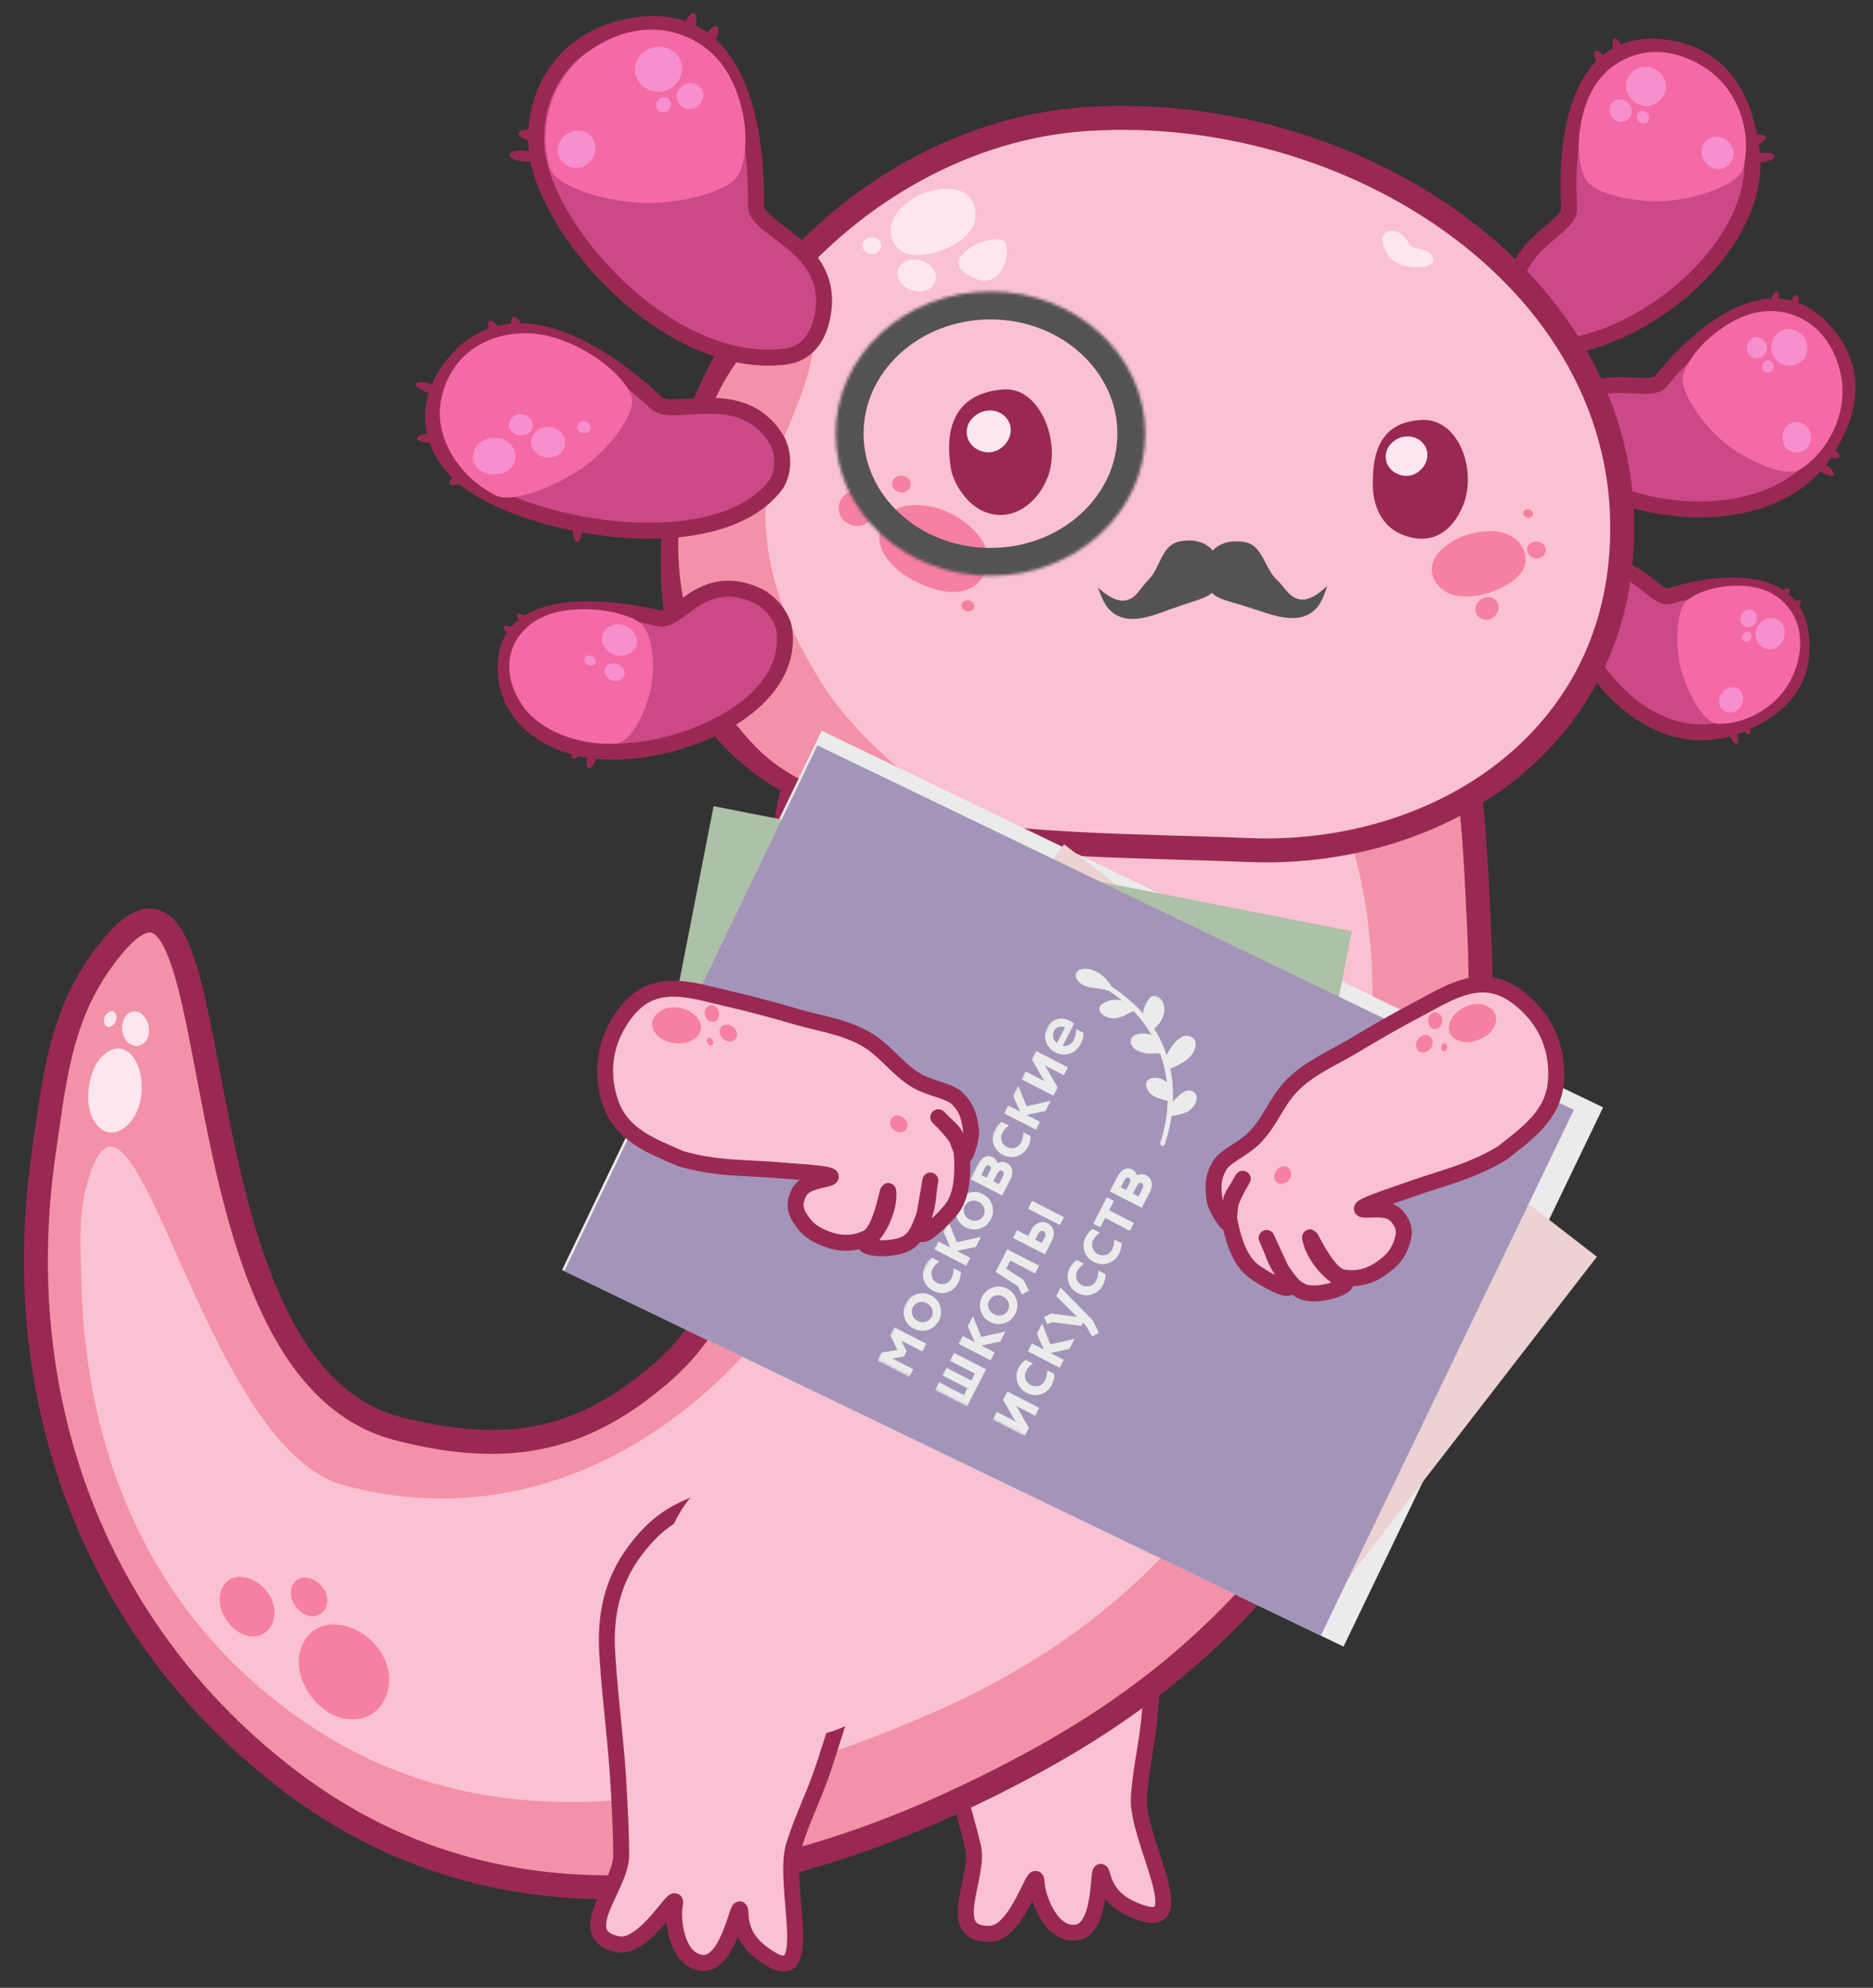 <svg width="626" height="664" viewBox="0 0 626 664" fill="none" xmlns="http://www.w3.org/2000/svg">
<rect x="0" y="0" width="626" height="664" fill="#333333" stroke="none"/>
<mask id="mask0_218_468" style="mask-type:luminance" maskUnits="userSpaceOnUse" x="0" y="0" width="626" height="664">
<path d="M625.515 0H0V663.923H625.515V0Z" fill="white"/>
</mask>
<g mask="url(#mask0_218_468)">
<mask id="mask1_218_468" style="mask-type:luminance" maskUnits="userSpaceOnUse" x="0" y="0" width="626" height="664">
<path d="M625.515 0H0V663.923H625.515V0Z" fill="white"/>
</mask>
<g mask="url(#mask1_218_468)">
<path d="M316.889 501.272C323.761 495.057 331.461 491.516 340.855 490.5C352.161 489.276 362.325 491.955 370.92 498.895C380.401 506.549 381.953 515.985 384.325 528.801C387.06 543.572 385.508 556.967 384.305 572.208C383.52 582.163 381.272 590.451 380.625 600.415C379.747 613.968 398.817 644.713 381.551 638.957C375.271 636.864 370.425 633.655 368.529 626.779C366.347 618.865 369.368 644.213 359.789 645.539C351.152 646.733 346.615 633.585 346.431 628.647C346.201 622.431 340.339 645.696 330.88 645.969C315.164 646.423 327.64 626.956 325.192 616.797C323.389 609.321 321.537 603.076 319.377 595.691C314.905 580.404 310.297 569.161 305.239 552.603C301.559 540.56 301.028 528.829 306.208 516.899C308.845 510.825 311.841 505.835 316.889 501.272Z" fill="#FAC1D2" stroke="#992953" stroke-width="5.333" stroke-miterlimit="3" stroke-linecap="square"/>
<path d="M320.752 577.213C319.848 573.52 321.917 569.836 325.372 568.989C328.827 568.143 332.367 570.453 333.271 574.147C334.176 577.84 332.105 581.525 328.651 582.371C325.196 583.217 321.657 580.907 320.752 577.213Z" fill="#F680A4"/>
<path d="M332.629 590.205C332.089 588.001 333.537 585.749 335.86 585.181C338.183 584.612 340.507 585.939 341.047 588.143C341.587 590.347 340.139 592.597 337.816 593.167C335.493 593.736 333.169 592.409 332.629 590.205Z" fill="#F680A4"/>
<path d="M337.613 581.085C337.292 579.769 338.299 578.392 339.86 578.009C341.423 577.627 342.952 578.383 343.275 579.699C343.596 581.013 342.589 582.392 341.028 582.775C339.465 583.157 337.936 582.4 337.613 581.085Z" fill="#F680A4"/>
<path d="M333.905 570.416C333.713 569.631 334.409 568.785 335.46 568.528C336.511 568.271 337.519 568.699 337.712 569.484C337.904 570.268 337.207 571.115 336.157 571.372C335.107 571.629 334.097 571.2 333.905 570.416Z" fill="#F680A4"/>
<path d="M298.205 565.249C283.133 554.908 281.963 530.383 295.593 510.515C309.224 490.648 332.528 482.913 347.6 493.255C362.673 503.595 363.844 528.121 350.213 547.989C336.583 567.856 313.279 575.591 298.205 565.249Z" fill="#FAC1D2"/>
<path d="M428.805 155.817C444.112 162.775 453.099 175.161 463.428 188.612C490.917 224.408 492.34 266.649 494.42 311.736C497.791 384.781 481.325 449.391 438.595 507.704C412.392 543.461 383.287 568.155 345.192 588.837C264.816 632.477 172.889 652.333 97.181 595.137C32.232 546.071 2.52 468.123 14.663 384.82C18.009 361.861 19.916 340.884 33.261 321.872C82.044 252.379 51.627 455.971 132.819 477.157C172.173 487.428 196.743 479.547 220.971 458.705C277.384 410.183 236.841 305.404 280.231 221.985C290.504 202.236 316.668 194.531 338.539 183.601C368.537 168.611 396.04 140.923 428.805 155.817Z" fill="#F391A8" stroke="#992953" stroke-width="8" stroke-miterlimit="3" stroke-linecap="square"/>
<path d="M381.208 192.991C427.788 201.817 443.555 247.339 453.724 289.112C461.165 319.673 459.631 350.876 453.401 381.276C444.56 424.423 434.101 463.753 405.951 499.841C379.332 533.967 348.328 556.629 307.899 573.777C241.1 602.112 166.403 618.572 103.219 576.148C51.677 541.541 28.582 487.864 27.176 427.905C26.898 416.107 26.044 405.852 29.38 394.439C44.49 342.739 67.248 483.068 114.651 496.045C167.165 510.421 215.541 489.101 249.961 451.195C293.545 403.192 260.109 322.925 281.427 255.461C292.188 221.408 310.888 201.835 342.457 193.871C355.743 190.52 367.725 190.436 381.208 192.991Z" fill="#FAC1D2"/>
<path d="M314.755 215.649C310.979 220.964 315.225 227.447 320.744 228.732C325.087 229.744 330.037 227.895 331.752 223.316C333.857 217.693 329.101 212.943 323.852 212.199C320.439 211.715 316.923 212.596 314.755 215.649Z" fill="#F680A4"/>
<path d="M74.433 530.124C71.297 535.891 75.969 543.903 81.387 546.012C85.651 547.671 90.235 546.068 91.46 540.929C92.964 534.621 87.961 528.565 82.852 527.117C79.529 526.176 76.235 526.812 74.433 530.124Z" fill="#F680A4"/>
<path d="M101.639 548.269C96.291 557.581 103.816 570.231 112.733 573.424C119.752 575.937 127.387 573.231 129.553 564.983C132.213 554.857 124.087 545.345 115.663 543.196C110.185 541.799 104.712 542.92 101.639 548.269Z" fill="#F680A4"/>
<path d="M97.91 529.231C95.778 533.009 98.834 538.179 102.429 539.503C105.259 540.544 108.325 539.461 109.18 536.109C110.228 531.993 106.937 528.099 103.543 527.203C101.336 526.619 99.136 527.061 97.91 529.231Z" fill="#F680A4"/>
<path d="M37.208 350.721C30.456 353.449 27.908 365.372 30.409 372.28C32.377 377.716 37.063 380.3 41.892 376.456C47.821 371.736 48.632 361.4 45.864 355.405C44.064 351.508 41.088 349.153 37.208 350.721Z" fill="#FDE6EF"/>
<path d="M44.17 337.935C40.872 338.768 40.046 343.605 41.571 346.583C42.771 348.927 45.231 350.207 47.518 348.825C50.324 347.128 50.336 342.873 48.711 340.263C47.655 338.565 46.064 337.456 44.17 337.935Z" fill="#FDE6EF"/>
<path d="M38.858 339.003C38.343 337.317 36.526 337.517 35.535 338.749C34.755 339.719 34.444 341.231 35.093 342.291C35.891 343.591 37.446 343.025 38.296 341.789C38.848 340.985 39.152 339.971 38.858 339.003Z" fill="#FDE6EF"/>
<path d="M402.733 448.72C402.192 449.535 402.845 450.565 403.669 450.789C404.317 450.967 405.047 450.699 405.285 449.989C405.579 449.12 404.855 448.357 404.072 448.219C403.564 448.128 403.045 448.252 402.733 448.72Z" fill="#F680A4"/>
<path d="M390.288 470.331C390.227 473.967 392.987 473.896 395.032 471.5C396.641 469.615 397.827 466.497 397.387 464.148C396.847 461.264 394.297 462.153 392.456 464.587C391.259 466.168 390.323 468.243 390.288 470.331Z" fill="#F680A4"/>
<path d="M370.993 496.376C369.712 498.243 371.205 500.564 373.117 501.048C374.623 501.428 376.325 500.797 376.899 499.181C377.603 497.197 375.94 495.488 374.123 495.197C372.941 495.009 371.731 495.304 370.993 496.376Z" fill="#F680A4"/>
<path d="M401.641 456.237C400.36 458.104 401.853 460.425 403.765 460.908C405.271 461.289 406.973 460.659 407.547 459.043C408.251 457.059 406.588 455.349 404.771 455.059C403.589 454.871 402.379 455.165 401.641 456.237Z" fill="#F680A4"/>
<path d="M382.532 502.679C386.611 510.257 395.739 507.527 399.745 500.659C402.897 495.252 403.187 487.696 398.951 483.248C393.751 477.785 386.288 482.012 383.005 488.768C380.869 493.16 380.189 498.325 382.532 502.679Z" fill="#F680A4"/>
<path d="M398.909 473.339C395.879 477.616 399.295 482.839 403.732 483.879C407.224 484.696 411.203 483.212 412.577 479.525C414.267 475 410.44 471.171 406.22 470.567C403.476 470.175 400.651 470.881 398.909 473.339Z" fill="#F680A4"/>
<path d="M316.628 233.101C315.705 234.389 316.733 235.951 318.075 236.256C319.131 236.497 320.336 236.045 320.756 234.939C321.272 233.579 320.119 232.435 318.843 232.26C318.013 232.147 317.157 232.363 316.628 233.101Z" fill="#F680A4"/>
<path d="M302.019 229.14C300.153 231.756 302.243 234.939 304.963 235.565C307.104 236.059 309.547 235.145 310.396 232.893C311.437 230.128 309.096 227.797 306.508 227.436C304.825 227.201 303.091 227.637 302.019 229.14Z" fill="#F680A4"/>
<path d="M226.125 505.388C234.243 500.923 242.552 499.248 251.927 500.42C263.211 501.831 272.485 506.777 279.253 515.508C286.719 525.14 286.057 534.68 285.417 547.697C284.679 562.701 280.087 575.38 275.409 589.935C272.353 599.441 268.257 606.989 265.336 616.537C261.363 629.525 272.845 663.833 257.367 654.259C251.737 650.776 247.76 646.539 247.497 639.409C247.195 631.207 244.301 656.569 234.675 655.655C225.995 654.831 224.604 640.991 225.563 636.143C226.769 630.041 215.709 651.333 206.443 649.421C191.044 646.247 207.665 630.173 207.62 619.724C207.587 612.033 207.221 605.529 206.819 597.845C205.985 581.94 204.088 569.939 202.975 552.66C202.165 540.095 204.348 528.556 212.135 518.139C216.099 512.833 220.164 508.667 226.125 505.388Z" fill="#FAC1D2" stroke="#992953" stroke-width="5.333" stroke-miterlimit="3" stroke-linecap="square"/>
<path d="M252.612 529.839C251.377 524.585 254.932 519.251 260.544 517.932C266.156 516.615 271.713 519.809 272.947 525.063C274.181 530.316 270.627 535.652 265.015 536.969C259.403 538.288 253.845 535.092 252.612 529.839Z" fill="#F680A4"/>
<path d="M252.612 529.839C251.377 524.585 254.932 519.251 260.544 517.932C266.156 516.615 271.713 519.809 272.947 525.063C274.181 530.316 270.627 535.652 265.015 536.969C259.403 538.288 253.845 535.092 252.612 529.839Z" fill="#F680A4"/>
<path d="M251.968 548.48C251.155 545.017 253.403 541.523 256.984 540.681C260.567 539.84 264.135 541.969 264.948 545.431C265.761 548.893 263.513 552.388 259.932 553.229C256.349 554.071 252.781 551.943 251.968 548.48Z" fill="#F680A4"/>
<path d="M242.287 536.461C241.751 534.179 243.172 531.889 245.459 531.353C247.745 530.816 250.036 532.232 250.572 534.515C251.108 536.797 249.688 539.085 247.401 539.623C245.115 540.16 242.823 538.743 242.287 536.461Z" fill="#F680A4"/>
<path d="M242.725 491.144C262.561 482.175 287.364 494.128 298.077 517.821C308.792 541.515 301.385 568.033 281.549 577.004C261.713 585.973 236.911 574.02 226.196 550.325C215.483 526.632 222.888 500.115 242.725 491.144Z" fill="#FAC1D2"/>
<path d="M536.179 19.167C535.197 17.529 533.853 16.569 533.181 17.024C532.508 17.477 532.76 19.175 533.741 20.812C534.724 22.448 536.067 23.408 536.74 22.953C537.412 22.5 537.161 20.803 536.179 19.167Z" fill="#992953"/>
<path d="M542.045 15.547C541.337 13.76 540.164 12.571 539.427 12.893C538.691 13.217 538.667 14.931 539.373 16.719C540.081 18.507 541.255 19.695 541.992 19.372C542.729 19.049 542.753 17.335 542.045 15.547Z" fill="#992953"/>
<path d="M587.272 48.155C589.035 47.751 590.32 46.744 590.14 45.907C589.961 45.071 588.385 44.719 586.623 45.124C584.861 45.528 583.576 46.535 583.755 47.372C583.935 48.208 585.511 48.559 587.272 48.155Z" fill="#992953"/>
<path d="M589.081 54.197C591.381 53.899 593.159 52.967 593.051 52.117C592.943 51.268 590.988 50.821 588.689 51.12C586.391 51.419 584.612 52.351 584.72 53.2C584.828 54.049 586.783 54.496 589.081 54.197Z" fill="#992953"/>
<path d="M507.593 103.933C501.183 82.529 524.912 76.923 524.469 69.54C523.053 45.864 527.192 9.008 560.321 16.599C576.62 20.333 583.14 34.196 585.365 49.537C589.915 80.899 550.443 113.879 520.304 116.093C514.928 116.489 509.271 109.533 507.593 103.933Z" fill="#CA4986" stroke="#992953" stroke-width="5.333" stroke-miterlimit="3" stroke-linecap="square"/>
<path d="M555.656 67.212C546.152 67.593 532.5 64.716 529.967 59.903C527.523 55.259 527.137 48.059 528.295 41.652C529.84 33.099 533.308 25.632 540.697 21.055C550.345 15.079 561.645 16.8 570.817 23.272C581.415 30.749 585.603 44.887 582.615 56.189C581.109 61.885 566.068 66.795 555.656 67.212Z" fill="#F46AA6"/>
<path d="M556.773 28.995C556.703 32.243 554.273 34.729 551.24 35.316C546.225 36.287 541.639 30.468 544.219 25.687C546.065 22.264 550.283 21.391 553.435 23.263C555.483 24.481 556.829 26.484 556.773 28.995Z" fill="#F78FCC"/>
<path d="M545.373 37.099C545.361 38.963 544.019 40.367 542.32 40.673C539.513 41.183 536.888 37.8 538.296 35.081C539.304 33.136 541.664 32.675 543.449 33.779C544.611 34.497 545.383 35.66 545.373 37.099Z" fill="#F78FCC"/>
<path d="M551.253 39.328C551.263 40.397 550.52 41.189 549.569 41.349C547.997 41.615 546.495 39.649 547.261 38.103C547.811 36.996 549.132 36.753 550.144 37.405C550.803 37.828 551.247 38.503 551.253 39.328Z" fill="#F78FCC"/>
<path d="M579.399 51.308C579.396 53.991 577.485 56.003 575.06 56.432C571.049 57.141 567.271 52.247 569.264 48.343C570.691 45.548 574.063 44.903 576.624 46.508C578.288 47.553 579.401 49.233 579.399 51.308Z" fill="#F78FCC"/>
<path d="M594.523 100.799C594.873 99.08 594.555 97.588 593.812 97.471C593.069 97.352 592.183 98.652 591.833 100.372C591.483 102.091 591.801 103.581 592.544 103.7C593.287 103.817 594.173 102.517 594.523 100.799Z" fill="#992953"/>
<path d="M600.784 102.056C601.416 100.408 601.356 98.869 600.652 98.623C599.947 98.376 598.863 99.515 598.231 101.163C597.599 102.811 597.659 104.349 598.363 104.595C599.068 104.841 600.153 103.704 600.784 102.056Z" fill="#992953"/>
<path d="M611.329 152.455C612.784 153.292 614.289 153.424 614.689 152.748C615.088 152.072 614.231 150.844 612.776 150.007C611.321 149.169 609.816 149.039 609.416 149.715C609.017 150.391 609.875 151.619 611.329 152.455Z" fill="#992953"/>
<path d="M608.796 157.659C610.552 158.904 612.348 159.397 612.803 158.757C613.259 158.117 612.203 156.587 610.447 155.341C608.692 154.096 606.896 153.603 606.44 154.243C605.985 154.883 607.04 156.413 608.796 157.659Z" fill="#992953"/>
<path d="M522.149 139.835C531.119 121.401 550.816 132.563 555.117 127.317C568.913 110.499 594.721 88.309 612.607 114.265C621.405 127.035 617.212 140.464 609.165 152.185C592.715 176.147 548.445 174.891 523.244 156.015C519.239 153.013 519.803 144.657 522.149 139.835Z" fill="#CA4986" stroke="#992953" stroke-width="5.333" stroke-miterlimit="3" stroke-linecap="square"/>
<path d="M575.632 147.257C568.757 141.371 561.152 130.447 562.575 125.333C563.947 120.4 568.448 114.959 573.499 111.088C580.24 105.923 587.601 102.785 595.781 104.275C606.463 106.22 613.195 114.787 615.3 125.399C617.731 137.661 611.284 150.571 601.716 156.785C596.895 159.917 583.163 153.707 575.632 147.257Z" fill="#F46AA6"/>
<path d="M602.455 120.371C600.381 122.512 597.171 122.656 594.735 121.141C590.707 118.639 591.203 111.837 595.947 110.244C599.34 109.104 602.765 111.171 603.749 114.413C604.388 116.523 604.057 118.717 602.455 120.371Z" fill="#F78FCC"/>
<path d="M589.618 118.649C588.448 119.895 586.656 119.995 585.304 119.132C583.071 117.708 583.387 113.78 586.044 112.837C587.946 112.163 589.846 113.339 590.375 115.205C590.719 116.419 590.523 117.687 589.618 118.649Z" fill="#F78FCC"/>
<path d="M592.243 123.848C591.581 124.573 590.581 124.64 589.832 124.149C588.593 123.339 588.793 121.071 590.281 120.513C591.347 120.113 592.4 120.783 592.684 121.857C592.869 122.556 592.752 123.288 592.243 123.848Z" fill="#F78FCC"/>
<path d="M603.988 149.621C602.312 151.424 599.753 151.575 597.829 150.337C594.649 148.291 595.121 142.62 598.917 141.248C601.633 140.265 604.339 141.953 605.085 144.645C605.571 146.396 605.283 148.228 603.988 149.621Z" fill="#F78FCC"/>
<path d="M596.84 199.32C597.912 198.285 598.435 197.092 598.005 196.656C597.576 196.221 596.356 196.708 595.283 197.743C594.209 198.776 593.688 199.969 594.117 200.405C594.547 200.84 595.767 200.355 596.84 199.32Z" fill="#992953"/>
<path d="M600.335 203.176C601.557 202.324 602.273 201.221 601.932 200.715C601.589 200.207 600.319 200.487 599.096 201.337C597.873 202.188 597.157 203.291 597.499 203.799C597.841 204.305 599.112 204.027 600.335 203.176Z" fill="#992953"/>
<path d="M582.541 243.401C583.085 244.677 584.009 245.485 584.604 245.203C585.197 244.921 585.236 243.655 584.692 242.379C584.147 241.101 583.223 240.295 582.629 240.576C582.035 240.859 581.996 242.124 582.541 243.401Z" fill="#992953"/>
<path d="M578.325 245.832C578.867 247.537 579.805 248.735 580.417 248.505C581.031 248.275 581.088 246.703 580.547 244.997C580.004 243.292 579.067 242.095 578.453 242.325C577.841 242.555 577.783 244.127 578.325 245.832Z" fill="#992953"/>
<path d="M530.167 192.175C545.097 183.561 552.557 200.725 557.955 199.108C575.264 193.917 603.096 190.688 602.111 217.327C601.625 230.433 592.285 237.821 581.252 242.183C558.697 251.1 535.476 235.123 522.949 203.999C521.401 200.153 526.26 194.428 530.167 192.175Z" fill="#CA4986" stroke="#992953" stroke-width="5.333" stroke-miterlimit="3" stroke-linecap="square"/>
<path d="M561.548 222.452C559.899 214.959 560.287 203.535 563.803 200.588C567.195 197.744 572.935 196.048 578.255 195.731C585.356 195.309 591.855 196.627 596.583 201.625C602.755 208.152 602.966 217.481 599.052 226.035C594.531 235.916 583.744 241.981 574.227 241.787C569.43 241.688 563.354 230.661 561.548 222.452Z" fill="#F46AA6"/>
<path d="M592.449 216.765C590.037 217.275 587.859 215.849 587.001 213.632C585.584 209.968 589.245 205.453 593.141 206.596C595.929 207.413 597.165 210.485 596.22 213.219C595.607 214.996 594.312 216.372 592.449 216.765Z" fill="#F78FCC"/>
<path d="M584.864 209.459C583.484 209.772 582.259 208.989 581.793 207.744C581.025 205.687 583.16 203.093 585.367 203.699C586.947 204.131 587.617 205.856 587.049 207.412C586.681 208.424 585.929 209.216 584.864 209.459Z" fill="#F78FCC"/>
<path d="M584.036 214.339C583.248 214.531 582.558 214.101 582.307 213.403C581.891 212.247 583.135 210.757 584.386 211.076C585.28 211.303 585.644 212.272 585.304 213.157C585.083 213.733 584.647 214.189 584.036 214.339Z" fill="#F78FCC"/>
<path d="M579.109 237.929C577.125 238.392 575.371 237.281 574.715 235.501C573.629 232.56 576.72 228.823 579.887 229.668C582.152 230.273 583.1 232.74 582.271 234.976C581.731 236.429 580.644 237.572 579.109 237.929Z" fill="#F78FCC"/>
<path d="M417.004 283.935C344.196 280.853 239.228 286.5 226.477 208.332C212.945 125.376 283.428 45.011 363.072 39.771C455.776 33.672 552.637 98.841 541.283 190.956C533.759 251.996 476.76 286.465 417.004 283.935Z" fill="#FAC1D2" stroke="#992953" stroke-width="8" stroke-miterlimit="3" stroke-linecap="square"/>
<path d="M297.971 79.145C300.071 87.304 310.296 85.824 316.82 82.757C321.883 80.377 326.653 76.404 325.997 70.519C324.9 60.671 312.096 61.936 305.127 66.356C300.595 69.231 296.553 73.641 297.971 79.145Z" fill="#FDE6EF"/>
<path d="M294.969 174.892C290.435 184.624 301.263 192.783 309.867 195.969C316.544 198.441 324.219 199.124 328.3 192.908C335.129 182.504 322.04 171.728 311.933 169.413C305.363 167.909 298.028 168.327 294.969 174.892Z" fill="#F680A4"/>
<path d="M479.452 193.743C483.493 201.541 494.78 199.709 501.549 196.491C506.803 193.992 511.401 189.967 509.459 184.307C506.207 174.835 491.955 176.561 484.956 181.105C480.405 184.06 476.724 188.481 479.452 193.743Z" fill="#F680A4"/>
<path d="M328.049 170.5C337.661 175.217 346.903 168.332 350.305 159.047C354.549 147.464 347.632 129.153 335.335 130.087C319.999 131.251 315.357 141.825 317.855 156.692C318.572 160.964 322.553 167.804 328.049 170.5Z" fill="#992953"/>
<path d="M468.223 178.401C478.155 182.681 485.38 177.761 489.04 168.705C493.715 157.136 487.584 139.708 475.239 140.275C459.755 140.988 458.467 153.581 458.895 164.073C459.635 171.209 463.088 176.188 468.223 178.401Z" fill="#992953"/>
<path d="M299.967 91.92C300.364 94.569 302.964 96.679 305.953 97.259C310.895 98.217 314.737 93.629 311.761 89.645C309.631 86.795 305.467 85.941 302.612 87.361C300.757 88.285 299.66 89.873 299.967 91.92Z" fill="#FDE6EF"/>
<path d="M288.256 82.176C288.38 83.569 289.593 84.62 291.036 84.848C293.421 85.227 295.416 82.695 294.068 80.661C293.104 79.207 291.096 78.863 289.667 79.691C288.737 80.228 288.16 81.099 288.256 82.176Z" fill="#FDE6EF"/>
<path d="M298.148 161.807C298.272 163.201 299.484 164.251 300.927 164.48C303.312 164.859 305.307 162.325 303.959 160.292C302.995 158.837 300.987 158.493 299.557 159.321C298.628 159.86 298.051 160.729 298.148 161.807Z" fill="#F680A4"/>
<path d="M510.396 183.807C510.521 185.2 511.733 186.251 513.176 186.479C515.561 186.857 517.556 184.325 516.208 182.292C515.244 180.837 513.236 180.493 511.807 181.321C510.877 181.859 510.3 182.729 510.396 183.807Z" fill="#F680A4"/>
<path d="M509.101 171.535C509.187 172.24 509.84 172.787 510.604 172.923C511.867 173.147 512.883 171.896 512.144 170.851C511.616 170.103 510.552 169.901 509.811 170.3C509.328 170.559 509.036 170.989 509.101 171.535Z" fill="#F680A4"/>
<path d="M280.311 170.033C280.44 173.083 282.832 175.279 285.772 175.652C290.629 176.269 294.948 170.529 292.367 166.185C290.52 163.077 286.432 162.503 283.425 164.448C281.471 165.713 280.209 167.677 280.311 170.033Z" fill="#F680A4"/>
<path d="M493.111 203.6C493.173 205.472 494.609 206.807 496.387 207.02C499.324 207.373 501.968 203.828 500.428 201.175C499.327 199.277 496.855 198.945 495.025 200.156C493.836 200.943 493.061 202.155 493.111 203.6Z" fill="#F680A4"/>
<path d="M321.368 202.4C321.488 203.324 322.36 204.047 323.375 204.232C325.049 204.539 326.384 202.912 325.393 201.536C324.685 200.552 323.275 200.277 322.295 200.791C321.659 201.125 321.276 201.687 321.368 202.4Z" fill="#F680A4"/>
<path d="M463.151 152.843C463.331 156.096 465.959 158.467 469.159 158.903C474.447 159.624 479.065 153.56 476.204 148.896C474.156 145.559 469.705 144.893 466.464 146.929C464.356 148.253 463.011 150.329 463.151 152.843Z" fill="#FDE6EF"/>
<path d="M323.113 144.631C323.295 148.08 326.063 150.588 329.439 151.04C335.019 151.789 339.913 145.345 336.907 140.407C334.755 136.873 330.057 136.181 326.629 138.349C324.4 139.76 322.973 141.965 323.113 144.631Z" fill="#FDE6EF"/>
<path d="M320.405 88.108C320.779 90.553 323.452 91.955 325.961 93.047C334.399 96.72 338.044 85.217 336.072 81.227C334.621 78.288 326.001 80.763 322.847 83.907C321.604 85.144 320.116 86.217 320.405 88.108Z" fill="#FDE6EF"/>
<path d="M464.243 85.657C467.728 90.717 481.843 90.46 478.477 85.249C476.795 82.644 471.824 83.619 470.797 81.232C470.041 79.475 467.219 76.499 464.395 77.136C460.383 78.041 462.305 82.845 464.243 85.657Z" fill="#FDE6EF"/>
<path d="M273.403 90.512C273.069 101.495 272.541 109.939 271.819 115.844C269.207 137.191 254.816 152.957 255.855 174.719C256.825 195.024 264.212 211.332 274.839 228.507C283.352 242.265 299.879 257.928 324.417 275.496C289.62 271.487 265.764 262.91 252.848 249.765C239.881 236.568 233.081 221.652 229.079 203.665C223.209 177.289 228.512 153.324 240.899 129.507C246.428 118.876 257.262 105.877 273.403 90.512Z" fill="#F391A8"/>
<path d="M236.18 11.451C237.265 9.531 238.813 8.372 239.636 8.864C240.459 9.356 240.245 11.315 239.161 13.235C238.076 15.155 236.527 16.313 235.704 15.821C234.883 15.329 235.095 13.371 236.18 11.451Z" fill="#992953"/>
<path d="M229.023 7.551C229.773 5.468 231.108 4.053 232.001 4.393C232.893 4.732 233.008 6.697 232.257 8.78C231.507 10.861 230.172 12.276 229.279 11.937C228.387 11.597 228.271 9.632 229.023 7.551Z" fill="#992953"/>
<path d="M176.897 46.907C174.781 46.519 173.203 45.419 173.373 44.451C173.544 43.483 175.401 43.013 177.516 43.401C179.632 43.789 181.211 44.889 181.04 45.857C180.869 46.825 179.012 47.296 176.897 46.907Z" fill="#992953"/>
<path d="M175.052 53.919C172.303 53.675 170.141 52.681 170.228 51.703C170.313 50.723 172.615 50.127 175.363 50.371C178.112 50.615 180.273 51.608 180.187 52.587C180.101 53.565 177.8 54.163 175.052 53.919Z" fill="#992953"/>
<path d="M274.452 107.491C280.992 82.656 252.496 77.241 252.648 68.751C253.136 41.524 246.352 -0.591 207.347 9.541C188.156 14.527 178.348 30.643 179.235 48.412C180.583 75.432 222.791 123.988 262.345 119.133C268.719 118.352 272.74 113.989 274.452 107.491Z" fill="#CA4986" stroke="#992953" stroke-width="5.333" stroke-miterlimit="3" stroke-linecap="square"/>
<path d="M216.584 67.824C227.956 67.848 244.119 63.911 246.903 58.216C249.589 52.721 249.791 43.9 247.908 36.311C245.525 26.705 240.987 18.492 232.133 13.623C220.305 7.117 206.895 9.607 196.264 17.517C183.981 26.656 179.689 43.24 183.825 56.221C185.911 62.763 204.125 67.797 216.584 67.824Z" fill="#F46AA6"/>
<path d="M212.191 23.612C212.439 27.336 215.453 30.087 219.089 30.629C225.1 31.527 230.26 24.653 226.951 19.277C224.583 15.431 219.523 14.608 215.871 16.893C213.497 18.377 211.999 20.735 212.191 23.612Z" fill="#F78FCC"/>
<path d="M226.155 32.423C226.263 34.56 227.931 36.113 229.965 36.395C233.328 36.857 236.279 32.864 234.467 29.804C233.171 27.615 230.34 27.187 228.273 28.531C226.931 29.405 226.071 30.772 226.155 32.423Z" fill="#F78FCC"/>
<path d="M219.276 35.233C219.32 36.46 220.243 37.337 221.381 37.481C223.263 37.717 224.951 35.397 223.96 33.656C223.251 32.409 221.668 32.188 220.497 32.979C219.737 33.492 219.243 34.285 219.276 35.233Z" fill="#F78FCC"/>
<path d="M186.428 50.373C186.568 53.453 188.941 55.68 191.847 56.068C196.651 56.709 200.896 50.932 198.329 46.536C196.492 43.391 192.45 42.796 189.486 44.748C187.559 46.017 186.32 47.995 186.428 50.373Z" fill="#F78FCC"/>
<path d="M171.052 109.129C170.532 107.417 170.82 105.917 171.692 105.779C172.564 105.641 173.695 106.919 174.213 108.629C174.733 110.34 174.445 111.841 173.573 111.979C172.7 112.116 171.571 110.84 171.052 109.129Z" fill="#992953"/>
<path d="M163.705 110.555C162.857 108.921 162.835 107.381 163.655 107.116C164.475 106.851 165.831 107.96 166.679 109.592C167.528 111.224 167.551 112.765 166.731 113.031C165.909 113.296 164.555 112.187 163.705 110.555Z" fill="#992953"/>
<path d="M154.267 161.269C152.593 162.147 150.816 162.317 150.303 161.652C149.788 160.987 150.729 159.735 152.403 158.859C154.077 157.983 155.853 157.811 156.368 158.476C156.881 159.141 155.94 160.393 154.267 161.269Z" fill="#992953"/>
<path d="M144.124 147.829C141.74 147.945 139.653 147.364 139.465 146.531C139.279 145.697 141.063 144.927 143.447 144.811C145.831 144.695 147.917 145.276 148.104 146.109C148.291 146.943 146.507 147.713 144.124 147.829Z" fill="#992953"/>
<path d="M142.959 131.083C140.653 130.464 138.844 129.271 138.921 128.42C138.999 127.571 140.932 127.383 143.237 128.001C145.543 128.62 147.351 129.812 147.273 130.663C147.197 131.513 145.263 131.701 142.959 131.083Z" fill="#992953"/>
<path d="M194.428 176.473C194.52 178.857 193.917 180.939 193.083 181.117C192.248 181.296 191.495 179.505 191.401 177.12C191.309 174.736 191.912 172.655 192.747 172.476C193.581 172.297 194.335 174.088 194.428 176.473Z" fill="#992953"/>
<path d="M259.204 146.255C247.453 128.049 224.785 139.745 219.368 134.612C201.995 118.151 170.059 96.636 150.435 123.088C140.781 136.101 143.911 151.549 156.815 160.941C179.163 177.205 239.319 186.971 258.889 162.476C262.185 158.349 262.279 151.019 259.204 146.255Z" fill="#CA4986" stroke="#992953" stroke-width="5.333" stroke-miterlimit="3" stroke-linecap="square"/>
<path d="M196.512 154.945C204.471 148.745 213.023 137.396 211.009 132.237C209.067 127.259 203.317 121.859 196.995 118.075C188.556 113.023 179.485 110.056 169.696 111.821C156.911 114.125 149.277 123.049 147.351 133.913C145.124 146.464 153.655 159.405 165.567 165.436C171.569 168.476 187.791 161.737 196.512 154.945Z" fill="#F46AA6"/>
<path d="M160.188 156.809C162.776 158.896 166.589 158.955 169.385 157.373C174.008 154.761 173.007 147.968 167.288 146.501C163.196 145.452 159.261 147.611 158.292 150.883C157.663 153.009 158.188 155.197 160.188 156.809Z" fill="#F78FCC"/>
<path d="M171.352 144.437C172.815 145.652 174.945 145.704 176.495 144.805C179.056 143.32 178.443 139.399 175.236 138.525C174.089 138.213 172.971 138.364 172.075 138.828C171.177 139.292 170.504 140.069 170.247 141.011C169.912 142.235 170.223 143.499 171.352 144.437Z" fill="#F78FCC"/>
<path d="M193.683 144.144C194.509 144.852 195.7 144.891 196.557 144.38C197.976 143.536 197.603 141.272 195.804 140.753C194.517 140.383 193.309 141.08 193.037 142.163C192.86 142.867 193.044 143.597 193.683 144.144Z" fill="#F78FCC"/>
<path d="M179.323 151.392C181.419 153.152 184.46 153.235 186.665 151.944C190.311 149.811 189.407 144.149 184.825 142.877C181.545 141.967 178.443 143.728 177.72 146.443C177.251 148.207 177.704 150.032 179.323 151.392Z" fill="#F78FCC"/>
<path d="M174.285 207.779C172.951 206.772 172.26 205.592 172.743 205.144C173.225 204.697 174.701 205.152 176.035 206.159C177.369 207.164 178.061 208.345 177.579 208.792C177.096 209.239 175.62 208.785 174.285 207.779Z" fill="#992953"/>
<path d="M170.376 211.731C168.875 210.912 167.96 209.827 168.335 209.311C168.709 208.793 170.232 209.039 171.733 209.857C173.235 210.676 174.149 211.761 173.776 212.277C173.401 212.795 171.877 212.549 170.376 211.731Z" fill="#992953"/>
<path d="M193.909 251.507C193.341 252.799 192.295 253.632 191.573 253.365C190.853 253.099 190.729 251.833 191.297 250.541C191.867 249.249 192.913 248.416 193.633 248.683C194.355 248.949 194.477 250.215 193.909 251.507Z" fill="#992953"/>
<path d="M199.053 253.827C198.515 255.548 197.476 256.771 196.736 256.557C195.995 256.344 195.832 254.772 196.371 253.052C196.909 251.331 197.948 250.107 198.688 250.321C199.429 250.535 199.592 252.105 199.053 253.827Z" fill="#992953"/>
<path d="M252.879 198.845C234.659 190.625 226.857 208.001 220.363 206.527C199.531 201.796 166.347 199.308 169.132 225.939C170.501 239.04 181.656 247.649 195.363 250.253C221.163 255.157 265.708 238.032 262.151 210.484C261.601 206.232 257.647 200.996 252.879 198.845Z" fill="#CA4986" stroke="#992953" stroke-width="5.333" stroke-miterlimit="3" stroke-linecap="square"/>
<path d="M217.569 229.827C219.105 222.236 218.031 210.759 213.769 207.915C209.656 205.171 202.863 203.66 196.633 203.523C188.319 203.34 180.8 204.887 175.547 210.075C168.688 216.849 168.717 226.281 173.967 234.705C180.216 244.735 194.377 248.955 205.481 248.436C211.077 248.173 216.024 237.459 217.569 229.827Z" fill="#F46AA6"/>
<path d="M206.385 218.935C209.275 219.38 211.771 217.895 212.653 215.653C214.111 211.949 209.496 207.529 204.948 208.776C201.692 209.669 200.415 212.777 201.7 215.487C202.536 217.249 204.152 218.591 206.385 218.935Z" fill="#F78FCC"/>
<path d="M205.107 227.429C206.76 227.707 208.165 226.891 208.641 225.633C209.427 223.553 206.74 221.016 204.16 221.68C202.315 222.155 201.624 223.899 202.391 225.44C202.889 226.443 203.828 227.216 205.107 227.429Z" fill="#F78FCC"/>
<path d="M197.069 222.272C198.016 222.444 198.808 221.996 199.064 221.289C199.487 220.123 197.921 218.664 196.459 219.016C195.412 219.268 195.039 220.247 195.496 221.125C195.792 221.696 196.337 222.14 197.069 222.272Z" fill="#F78FCC"/>
<path d="M535.794 369.903L274.614 244.096L187.855 424.212L449.034 550.019L535.794 369.903Z" fill="#EBEBEB"/>
<path d="M533.711 419.792L355.654 282.029L260.65 404.821L438.706 542.584L533.711 419.792Z" fill="#ECD2D2"/>
<path d="M451.794 311.036L238.5 269.291L208.695 421.577L421.989 463.323L451.794 311.036Z" fill="#ADC0A8"/>
<path d="M526.021 370.761L273.19 248.976L188.607 424.575L441.437 546.36L526.021 370.761Z" fill="#A395B9"/>
<path d="M405.153 184.111C407.868 181.063 411.781 180.415 415.733 181.019C422.105 181.991 422.451 189.711 426.815 193.74C429.504 196.221 431.043 199.976 434.919 200.272C437.329 200.456 440.215 198.933 443.575 195.703C442.55 199.058 441.428 201.452 440.209 202.884C434.275 209.861 423.997 204.821 417.283 202.867C409.336 200.164 404.247 200.317 402.895 193.78C402.165 190.255 402.735 186.828 405.153 184.111Z" fill="#535353"/>
<path d="M405.065 183.608C402.263 180.639 398.333 180.105 394.4 180.823C388.06 181.98 387.937 189.707 383.692 193.86C381.075 196.419 379.647 200.216 375.78 200.624C373.376 200.877 370.448 199.438 366.996 196.307C368.118 199.632 369.309 201.992 370.568 203.388C376.703 210.191 386.829 204.856 393.484 202.707C401.349 199.776 406.441 199.78 407.603 193.208C408.231 189.663 407.561 186.253 405.065 183.608Z" fill="#535353"/>
<mask id="mask2_218_468" style="mask-type:luminance" maskUnits="userSpaceOnUse" x="279" y="97" width="104" height="96">
<path d="M331.042 192.36C359.623 192.36 382.792 171.094 382.792 144.86C382.792 118.627 359.623 97.36 331.042 97.36C302.461 97.36 279.292 118.627 279.292 144.86C279.292 171.094 302.461 192.36 331.042 192.36Z" fill="white"/>
</mask>
<g mask="url(#mask2_218_468)">
<path d="M331.042 192.36C359.623 192.36 382.792 171.094 382.792 144.86C382.792 118.627 359.623 97.36 331.042 97.36C302.461 97.36 279.292 118.627 279.292 144.86C279.292 171.094 302.461 192.36 331.042 192.36Z" stroke="#535353" stroke-width="18.667" stroke-miterlimit="3" stroke-linecap="square"/>
</g>
<mask id="mask3_218_468" style="mask-type:luminance" maskUnits="userSpaceOnUse" x="293" y="320" width="125" height="163">
<path d="M361.895 320L293 454.367L348.171 482.655L417.066 348.288L361.895 320Z" fill="white"/>
</mask>
<g mask="url(#mask3_218_468)">
<path d="M298.915 443.371L309.572 448.836L308.245 451.425L301.262 447.844L302.988 451.391L302.108 453.106L298.221 453.775L305.204 457.356L303.877 459.944L293.219 454.479L294.59 451.806L299.954 450.934L297.544 446.045L298.915 443.371Z" fill="#EBEBEB"/>
<path d="M305.099 436.663C304.677 437.487 304.619 438.349 304.932 439.239C305.25 440.117 305.845 440.779 306.716 441.226C307.587 441.672 308.477 441.772 309.392 441.526C310.29 441.272 310.955 440.726 311.386 439.886C311.816 439.047 311.872 438.188 311.553 437.31C311.217 436.428 310.618 435.759 309.748 435.313C308.877 434.866 307.992 434.77 307.093 435.024C306.194 435.277 305.53 435.824 305.099 436.663ZM311.097 432.682C312.649 433.478 313.688 434.698 314.217 436.344C314.738 437.968 314.603 439.558 313.806 441.112C313.009 442.666 311.815 443.675 310.174 444.228C308.522 444.737 306.925 444.598 305.39 443.811C303.856 443.024 302.821 441.818 302.299 440.19C301.793 438.537 301.931 436.948 302.713 435.424C303.494 433.9 304.718 432.834 306.344 432.308C307.977 431.77 309.559 431.894 311.1 432.683" fill="#EBEBEB"/>
<path d="M318.707 423.628L321.142 424.876C321.201 426.044 320.922 427.233 320.298 428.45C319.481 430.044 318.262 431.101 316.637 431.624C315.035 432.139 313.451 431.996 311.887 431.193C310.322 430.391 309.297 429.189 308.775 427.566C308.25 425.944 308.399 424.335 309.216 422.741C309.49 422.205 309.818 421.724 310.201 421.299C310.585 420.873 310.901 420.578 311.151 420.414L311.523 420.167L313.938 421.405C312.979 421.993 312.233 422.801 311.706 423.829C311.238 424.742 311.159 425.646 311.472 426.536C311.792 427.449 312.379 428.127 313.234 428.565C314.09 429.004 314.988 429.088 315.932 428.823C316.838 428.554 317.528 427.959 318.004 427.031C318.234 426.581 318.408 426.071 318.526 425.502C318.645 424.933 318.711 424.475 318.72 424.134L318.705 423.631L318.707 423.628Z" fill="#EBEBEB"/>
<path d="M313.626 414.68L317.626 416.731L315.297 411.42L317.024 408.053L319.797 414.964L327.872 413.147L326.144 416.517L319.824 417.858L324.283 420.145L322.934 422.776L312.277 417.311L313.626 414.68Z" fill="#EBEBEB"/>
<path d="M322.452 402.82C322.029 403.644 321.972 404.506 322.285 405.396C322.603 406.274 323.198 406.936 324.069 407.382C324.939 407.829 325.83 407.928 326.744 407.682C327.643 407.429 328.308 406.882 328.738 406.043C329.169 405.203 329.226 404.342 328.906 403.467C328.572 402.581 327.971 401.916 327.1 401.469C326.23 401.023 325.345 400.927 324.446 401.18C323.547 401.434 322.882 401.98 322.452 402.82ZM328.449 398.838C330.002 399.635 331.041 400.855 331.569 402.501C332.09 404.124 331.956 405.714 331.159 407.269C330.362 408.823 329.168 409.832 327.527 410.385C325.873 410.896 324.277 410.754 322.743 409.968C321.209 409.181 320.174 407.974 319.652 406.347C319.145 404.696 319.283 403.107 320.065 401.581C320.848 400.054 322.07 398.99 323.697 398.464C325.33 397.927 326.912 398.05 328.452 398.84" fill="#EBEBEB"/>
<path d="M334.997 391.106C334.346 390.772 333.73 391.163 333.159 392.277L331.99 394.558L333.883 395.529L335.165 393.029C335.396 392.578 335.495 392.183 335.461 391.836C335.431 391.49 335.276 391.245 334.999 391.103M329.728 393.398L330.854 391.202C331.085 390.752 331.182 390.36 331.145 390.019C331.107 389.68 330.96 389.443 330.698 389.309C330.424 389.169 330.149 389.173 329.878 389.327C329.607 389.48 329.37 389.754 329.171 390.143L327.967 392.491L329.73 393.395L329.728 393.398ZM331.893 386.603C332.256 386.789 332.558 387.04 332.798 387.359C333.038 387.678 333.19 387.952 333.253 388.188L333.349 388.54C333.458 388.47 333.609 388.393 333.798 388.31C333.987 388.226 334.355 388.169 334.903 388.142C335.447 388.114 335.982 388.235 336.502 388.502C337.446 388.985 338.027 389.741 338.253 390.771C338.466 391.779 338.288 392.847 337.708 393.979L334.966 399.326L324.302 393.858L326.727 389.128C327.382 387.851 328.159 386.981 329.052 386.521C329.945 386.061 330.895 386.091 331.893 386.603Z" fill="#EBEBEB"/>
<path d="M341.998 378.202L344.434 379.451C344.494 380.615 344.213 381.808 343.59 383.024C342.772 384.618 341.554 385.676 339.928 386.198C338.326 386.713 336.743 386.57 335.178 385.768C333.613 384.965 332.588 383.764 332.067 382.14C331.543 380.516 331.69 378.909 332.507 377.315C332.782 376.78 333.109 376.299 333.494 375.87C333.878 375.444 334.194 375.149 334.444 374.985L334.816 374.739L337.231 375.976C336.272 376.564 335.527 377.373 334.999 378.401C334.532 379.313 334.454 380.215 334.765 381.108C335.085 382.021 335.672 382.698 336.527 383.137C337.383 383.575 338.281 383.66 339.225 383.394C340.13 383.129 340.821 382.53 341.297 381.603C341.526 381.156 341.701 380.642 341.819 380.073C341.938 379.504 342.004 379.046 342.015 378.702L341.998 378.202Z" fill="#EBEBEB"/>
<path d="M336.917 369.255L340.917 371.306L338.589 365.994L340.317 362.624L343.09 369.535L351.163 367.721L349.437 371.088L343.115 372.433L347.575 374.719L346.227 377.347L335.57 371.883L336.917 369.255Z" fill="#EBEBEB"/>
<path d="M352.055 365.981L341.397 360.516L342.746 357.885L349.295 361.243L348.644 360.472L344.83 353.822L346.244 351.063L356.902 356.528L355.555 359.156L348.985 355.787L349.655 356.573L353.46 363.241L352.055 365.981Z" fill="#EBEBEB"/>
<path d="M352.245 344.391C351.888 345.088 351.811 345.801 352.01 346.537C352.211 347.27 352.622 347.907 353.243 348.444L355.928 343.207C355.219 342.843 354.502 342.794 353.779 343.065C353.076 343.327 352.565 343.768 352.245 344.391ZM358.97 341.939L355.169 349.351C355.927 349.463 356.638 349.359 357.305 349.033C357.972 348.706 358.494 348.175 358.873 347.436C359.147 346.901 359.352 346.322 359.486 345.707C359.62 345.088 359.685 344.607 359.681 344.255L359.677 343.731L362.149 344.998C362.191 346.138 361.881 347.357 361.212 348.662C360.342 350.359 359.095 351.456 357.463 351.956C355.848 352.465 354.277 352.328 352.755 351.547C351.233 350.767 350.137 349.545 349.598 347.95C349.058 346.356 349.169 344.819 349.926 343.344C350.682 341.869 351.719 340.987 353.123 340.535C354.527 340.045 355.932 340.162 357.342 340.885C357.588 341.012 357.848 341.164 358.123 341.34C358.402 341.517 358.608 341.661 358.756 341.772L358.971 341.936L358.97 341.939Z" fill="#EBEBEB"/>
<path d="M318.889 451.938L329.55 457.405L323.174 469.838L312.513 464.372L313.862 461.741L322.173 466.002L323.343 463.721L315.032 459.46L316.347 456.896L324.657 461.157L325.851 458.83L317.54 454.569L318.889 451.938Z" fill="#EBEBEB"/>
<path d="M321.786 446.287L325.793 448.341L323.458 443.027L325.185 439.66L327.961 446.572L336.036 444.755L334.308 448.125L327.988 449.467L332.447 451.753L331.098 454.384L320.438 448.918L321.786 446.287Z" fill="#EBEBEB"/>
<path d="M330.616 434.428C330.193 435.252 330.136 436.114 330.449 437.004C330.767 437.882 331.362 438.544 332.233 438.99C333.103 439.437 333.994 439.536 334.908 439.291C335.807 439.037 336.472 438.491 336.902 437.651C337.333 436.812 337.389 435.953 337.07 435.075C336.736 434.189 336.135 433.524 335.264 433.078C334.394 432.631 333.509 432.535 332.61 432.788C331.711 433.042 331.046 433.588 330.616 434.428ZM336.613 430.447C338.166 431.243 339.205 432.463 339.736 434.111C340.258 435.734 340.123 437.324 339.326 438.878C338.529 440.432 337.332 441.44 335.694 441.994C334.042 442.503 332.447 442.366 330.907 441.576C329.367 440.786 328.34 439.579 327.819 437.956C327.313 436.303 327.448 434.713 328.23 433.189C329.011 431.665 330.239 430.597 331.861 430.073C333.494 429.535 335.079 429.66 336.613 430.447Z" fill="#EBEBEB"/>
<path d="M340.148 429.591L332.772 424.848L336.639 417.305L347.297 422.77L345.97 425.358L337.659 421.097L336.278 423.792L342.103 427.547L343.893 431.127L341.573 432.434L340.148 429.591Z" fill="#EBEBEB"/>
<path d="M343.596 403.751L344.945 401.12L355.603 406.585L354.254 409.216L343.596 403.751ZM345.999 414.068L348.219 415.205L349.256 413.183C349.449 412.806 349.5 412.436 349.412 412.068C349.322 411.703 349.117 411.437 348.794 411.271C348.517 411.129 348.2 411.132 347.849 411.278C347.495 411.427 347.227 411.681 347.041 412.043L346.004 414.066L345.999 414.068ZM349.24 418.994L338.582 413.529L339.908 410.944L343.649 412.862L344.668 410.876C345.249 409.742 346.057 408.954 347.091 408.512C348.106 408.076 349.113 408.116 350.117 408.631C350.629 408.893 351.049 409.228 351.379 409.635C351.711 410.044 351.945 410.502 352.08 411.012C352.214 411.523 352.244 412.064 352.168 412.64C352.092 413.216 351.902 413.802 351.597 414.398L349.239 418.997L349.24 418.994Z" fill="#EBEBEB"/>
<path d="M342.472 479.733L331.811 474.267L333.16 471.636L339.708 474.993L339.061 474.224L335.243 467.572L336.659 464.811L347.32 470.277L345.971 472.908L339.402 469.539L340.07 470.32L343.877 476.993L342.472 479.733Z" fill="#EBEBEB"/>
<path d="M349.969 457.718L352.407 458.968C352.468 460.133 352.187 461.325 351.563 462.542C350.746 464.136 349.527 465.193 347.902 465.716C346.3 466.231 344.718 466.085 343.153 465.282C341.589 464.48 340.566 463.28 340.042 461.655C339.521 460.032 339.665 458.423 340.482 456.83C340.757 456.294 341.086 455.81 341.47 455.384C341.853 454.959 342.17 454.664 342.419 454.5L342.795 454.255L345.209 455.492C344.25 456.08 343.505 456.889 342.978 457.917C342.51 458.829 342.43 459.734 342.746 460.625C343.064 461.541 343.653 462.216 344.508 462.654C345.364 463.093 346.265 463.179 347.206 462.912C348.111 462.646 348.802 462.048 349.278 461.12C349.507 460.673 349.682 460.16 349.801 459.591C349.919 459.022 349.985 458.564 349.996 458.22L349.981 457.717L349.969 457.718Z" fill="#EBEBEB"/>
<path d="M344.883 448.772L348.886 450.825L346.556 445.509L348.283 442.142L351.059 449.054L359.134 447.237L357.406 450.607L351.084 451.952L355.544 454.239L354.196 456.867L343.535 451.4L344.883 448.772Z" fill="#EBEBEB"/>
<path d="M353.019 432.905L354.468 430.079L365.175 440.973L367.34 445.268L364.966 446.413L363.065 442.996L361.93 441.783L361.373 442.869L351.798 441.666L349.999 442.281L348.947 439.932L351.366 438.752L359.883 439.881L359.927 439.796L353.019 432.905Z" fill="#EBEBEB"/>
<path d="M367.064 424.377L369.503 425.627C369.563 426.791 369.282 427.984 368.657 429.203C367.84 430.797 366.621 431.855 364.996 432.377C363.394 432.893 361.81 432.749 360.246 431.947C358.681 431.144 357.658 429.944 357.134 428.32C356.613 426.696 356.758 425.088 357.575 423.494C357.849 422.959 358.177 422.478 358.56 422.052C358.944 421.626 359.26 421.332 359.51 421.168L359.887 420.919L362.301 422.157C361.342 422.745 360.597 423.553 360.07 424.581C359.602 425.494 359.523 426.398 359.838 427.29C360.158 428.203 360.745 428.88 361.601 429.319C362.456 429.758 363.358 429.843 364.298 429.577C365.205 429.308 365.894 428.713 366.37 427.785C366.601 427.335 366.774 426.824 366.893 426.255C367.012 425.686 367.077 425.228 367.087 424.887L367.072 424.384L367.064 424.377Z" fill="#EBEBEB"/>
<path d="M372.392 413.987L374.83 415.237C374.889 416.404 374.61 417.594 373.986 418.81C373.169 420.404 371.95 421.462 370.325 421.984C368.723 422.5 367.139 422.356 365.574 421.554C364.01 420.751 362.987 419.551 362.463 417.927C361.942 416.303 362.086 414.695 362.904 413.101C363.178 412.566 363.506 412.085 363.889 411.659C364.273 411.233 364.589 410.939 364.839 410.775L365.214 410.529L367.628 411.767C366.67 412.355 365.924 413.163 365.397 414.192C364.929 415.104 364.85 416.008 365.166 416.9C365.486 417.813 366.073 418.49 366.928 418.929C367.783 419.368 368.685 419.454 369.625 419.187C370.532 418.918 371.222 418.323 371.697 417.395C371.928 416.945 372.101 416.434 372.22 415.865C372.339 415.296 372.405 414.838 372.414 414.498L372.399 413.994L372.392 413.987Z" fill="#EBEBEB"/>
<path d="M372.276 401.136L370.671 404.266L378.982 408.527L377.656 411.112L369.345 406.851L367.752 409.96L365.401 408.755L369.926 399.931L372.276 401.136Z" fill="#EBEBEB"/>
<path d="M381.627 395.225C380.975 394.891 380.361 395.279 379.789 396.396L378.619 398.677L380.513 399.648L381.795 397.147C382.025 396.697 382.124 396.302 382.091 395.955C382.058 395.607 381.905 395.364 381.628 395.222M376.359 397.514L377.483 395.321C377.714 394.871 377.811 394.479 377.775 394.138C377.737 393.799 377.589 393.562 377.328 393.428C377.05 393.286 376.778 393.292 376.507 393.445C376.237 393.599 376 393.873 375.8 394.262L374.596 396.61L376.359 397.514ZM378.524 390.719C378.887 390.905 379.189 391.156 379.43 391.472C379.67 391.791 379.822 392.064 379.886 392.3L379.979 392.652C380.088 392.581 380.238 392.504 380.427 392.421C380.616 392.337 380.984 392.28 381.529 392.252C382.077 392.226 382.608 392.344 383.132 392.613C384.075 393.097 384.657 393.852 384.879 394.88C385.098 395.887 384.914 396.957 384.334 398.088L381.592 403.435L370.935 397.971L373.36 393.241C374.015 391.964 374.788 391.093 375.683 390.637C376.576 390.177 377.526 390.207 378.524 390.719Z" fill="#EBEBEB"/>
<path d="M360.093 324.354C359.453 324.801 359.215 326.051 359.934 327.153C360.628 328.215 361.855 329.556 365.22 329.967C366.228 330.092 368.589 330.227 370.676 331.044C372.189 332.008 373.635 333.057 374.99 334.162C374.718 334.161 374.451 334.135 374.199 334.087C372.362 333.74 370.576 334.089 368.744 335.143C367.549 335.832 367.126 336.798 367.588 337.796C367.919 338.515 368.701 339.177 369.791 339.663C372.683 340.95 375.894 339.247 376.809 338.69C377.476 338.283 378.179 337.983 378.908 337.792C381.234 340.229 383.24 342.914 384.881 345.779C383.179 345.087 380.456 344.993 378.995 345.953C378.286 346.42 377.919 347.107 377.923 347.939C377.925 348.332 378.01 348.713 378.176 349.071C379.229 351.351 383.165 352.132 385.075 351.925C386.143 351.8 387.107 351.883 387.77 351.985C388.889 355.036 389.641 358.241 390.012 361.535C389.223 360.893 388.033 360.148 386.681 360.046C385.137 359.931 383.977 360.312 383.416 361.122C382.72 362.126 383.056 363.669 384.296 365.119C385.583 366.628 388.893 367.43 390.269 367.648C390.148 372.353 389.356 376.913 387.847 381.571C387.679 382.111 387.973 382.765 388.392 382.78C388.565 382.788 389.1 382.809 389.386 381.96C390.385 379 391.119 375.889 391.575 372.712C393.036 372.585 395.521 372.215 397.22 371.135C399.064 369.968 400.556 367.448 399.744 365.695C399.467 365.096 398.957 364.658 398.225 364.391C396.244 363.666 393.837 365.84 392.008 368.059C392.178 364.271 391.887 360.557 391.138 356.993C392.682 356.359 395.302 355.156 397.033 353.685C398.851 352.139 400.227 349.442 399.381 347.606C399.059 346.907 398.455 346.42 397.588 346.153C394.569 345.211 392.11 348.867 391.185 350.244C391.087 350.39 391.008 350.507 390.952 350.586C390.659 350.985 390.254 351.737 389.907 352.428C389.65 351.655 389.361 350.869 389.039 350.066L388.997 349.883L388.894 349.711C388.015 347.578 386.967 345.535 385.758 343.597C386.515 342.96 388.6 340.994 389.053 338.446C389.289 337.123 389.137 335.792 388.635 334.702C388.079 333.499 387.158 332.715 386.176 332.607C385.368 332.519 384.59 332.904 383.991 333.696C382.78 335.287 382.123 337.002 382.097 338.605C379.326 335.341 375.187 331.928 371.503 329.544C369.843 326.844 368.388 325.549 366.051 324.393C363.66 323.209 361.361 323.471 360.104 324.348" fill="#EBEBEB"/>
</g>
<path d="M207.516 340.511C201.751 349.288 200.851 359.139 204.103 368.469C207.848 379.219 217.853 382.839 227.641 387.067C239.893 390.619 249.745 389.915 262.075 391.036C267.153 391.497 282.407 392.212 276.241 393.752C272.763 394.621 268.469 395.053 266.783 398.891C265.653 401.457 265.5 403.755 267.039 406.356C269.761 410.96 272.377 412.339 276.228 413.848C280.407 415.487 285.057 415.727 289.725 413.555C295.525 410.857 297.199 391.396 296.901 400.048C296.749 404.468 293.668 411.541 289.86 414.44C286.179 417.243 299.184 418.117 303.652 414.901C306.687 412.717 307.62 409.351 308.9 405.923C310.236 402.345 310.141 399.095 310.772 395.392C311.704 389.913 308.763 407.5 307.947 410.965C306.899 415.421 315.38 407.347 318.123 403.767C321.08 399.909 322.165 393.492 321.377 384.517C318.605 377.191 319.572 379.12 314.419 374.033C310.46 370.125 322.141 380.788 322.209 385.456C322.249 388.2 324.888 380.197 324.532 377.527C323.801 372.055 322.812 369.884 320.116 367.097C317.791 364.493 311.152 363.692 306.66 361.132C299.588 357.101 295.855 350.505 288.661 346.668C281.461 342.825 274.341 341.979 266.491 339.708C258.081 337.275 250.961 335.307 242.372 333.357C232.267 331.061 220.588 326.791 211.627 335.436C209.976 337.028 208.779 338.588 207.516 340.511Z" fill="#FAC1D2" stroke="#992953" stroke-width="5.333" stroke-miterlimit="3" stroke-linecap="square"/>
<path d="M233.624 345.433C231.136 349.427 224.049 349.261 220.501 346.567C217.711 344.447 216.911 340.988 219.759 338.423C223.255 335.273 229.201 336.331 232.196 339.059C234.143 340.833 235.053 343.14 233.624 345.433Z" fill="#F680A4"/>
<path d="M246.157 346.543C245.325 348.364 242.785 348.179 241.475 346.872C240.444 345.843 240.105 344.221 241.088 343.071C242.293 341.657 244.439 342.24 245.551 343.555C246.275 344.409 246.635 345.497 246.157 346.543Z" fill="#F680A4"/>
<path d="M303.133 376.903C302.301 378.724 299.761 378.539 298.451 377.231C297.42 376.203 297.081 374.58 298.064 373.429C299.269 372.017 301.413 372.599 302.527 373.915C303.251 374.769 303.611 375.857 303.133 376.903Z" fill="#F680A4"/>
<path d="M238.299 348.653C238.028 349.488 237.115 349.364 236.627 348.736C236.241 348.241 236.097 347.481 236.431 346.961C236.841 346.321 237.619 346.625 238.036 347.255C238.308 347.663 238.453 348.175 238.299 348.653Z" fill="#F680A4"/>
<path d="M239.149 341.063C237.565 341.96 235.811 340.492 235.556 338.847C235.355 337.552 235.979 336.187 237.313 335.859C238.951 335.456 240.204 337.008 240.311 338.555C240.38 339.561 240.059 340.547 239.149 341.063Z" fill="#F680A4"/>
<path d="M509.586 335.053C517.403 342.066 520.788 351.361 520.027 361.212C519.152 372.561 510.404 378.617 502.02 385.205C491.082 391.768 481.377 393.603 469.743 397.838C464.95 399.581 450.386 404.169 456.74 404.082C460.326 404.034 464.587 403.355 467.199 406.635C468.944 408.827 469.68 411.01 468.857 413.918C467.401 419.065 465.223 421.066 461.887 423.508C458.265 426.159 453.83 427.58 448.762 426.673C442.465 425.546 435.876 407.158 438.374 415.447C439.65 419.681 444.436 425.733 448.858 427.563C453.133 429.332 440.782 433.499 435.642 431.532C432.15 430.195 430.387 427.178 428.273 424.192C426.068 421.074 425.329 417.908 423.775 414.489C421.474 409.431 428.808 425.681 430.483 428.824C432.636 432.864 422.371 427.224 418.806 424.463C414.962 421.488 412.274 415.561 410.743 406.683C411.552 398.892 411.11 401.004 414.792 394.77C417.621 389.98 409.051 403.273 410.178 407.805C410.839 410.467 406.246 403.405 405.907 400.731C405.216 395.255 405.617 392.903 407.512 389.519C409.095 386.407 415.309 383.937 418.999 380.314C424.805 374.612 426.731 367.281 432.706 361.733C438.685 356.178 445.352 353.542 452.363 349.341C459.871 344.84 466.253 341.119 474.058 337.039C483.242 332.24 493.442 325.127 504.316 331.196C506.319 332.314 507.874 333.516 509.586 335.053Z" fill="#FAC1D2" stroke="#992953" stroke-width="5.333" stroke-miterlimit="3" stroke-linecap="square"/>
<path d="M485.601 346.481C489.028 349.707 495.837 347.736 498.578 344.225C500.735 341.461 500.625 337.913 497.216 336.161C493.031 334.009 487.551 336.551 485.354 339.953C483.925 342.166 483.633 344.629 485.601 346.481Z" fill="#F680A4"/>
<path d="M473.768 350.755C475.037 352.303 477.446 351.476 478.378 349.877C479.112 348.618 479.024 346.964 477.781 346.102C476.255 345.045 474.33 346.155 473.59 347.712C473.109 348.723 473.039 349.865 473.768 350.755Z" fill="#F680A4"/>
<path d="M426.438 394.661C427.705 396.21 430.114 395.381 431.048 393.783C431.782 392.525 431.694 390.87 430.451 390.009C428.925 388.951 426.999 390.062 426.259 391.617C425.779 392.629 425.707 393.772 426.438 394.661Z" fill="#F680A4"/>
<path d="M481.905 350.788C482.38 351.526 483.23 351.174 483.542 350.441C483.787 349.865 483.734 349.092 483.277 348.674C482.717 348.161 482.043 348.653 481.8 349.368C481.642 349.834 481.632 350.365 481.905 350.788Z" fill="#F680A4"/>
<path d="M479.142 343.666C480.904 344.13 482.225 342.262 482.051 340.605C481.914 339.303 480.963 338.142 479.589 338.166C477.902 338.195 477.087 340.015 477.38 341.538C477.569 342.529 478.132 343.4 479.142 343.666Z" fill="#F680A4"/>
</g>
</g>
</svg>
